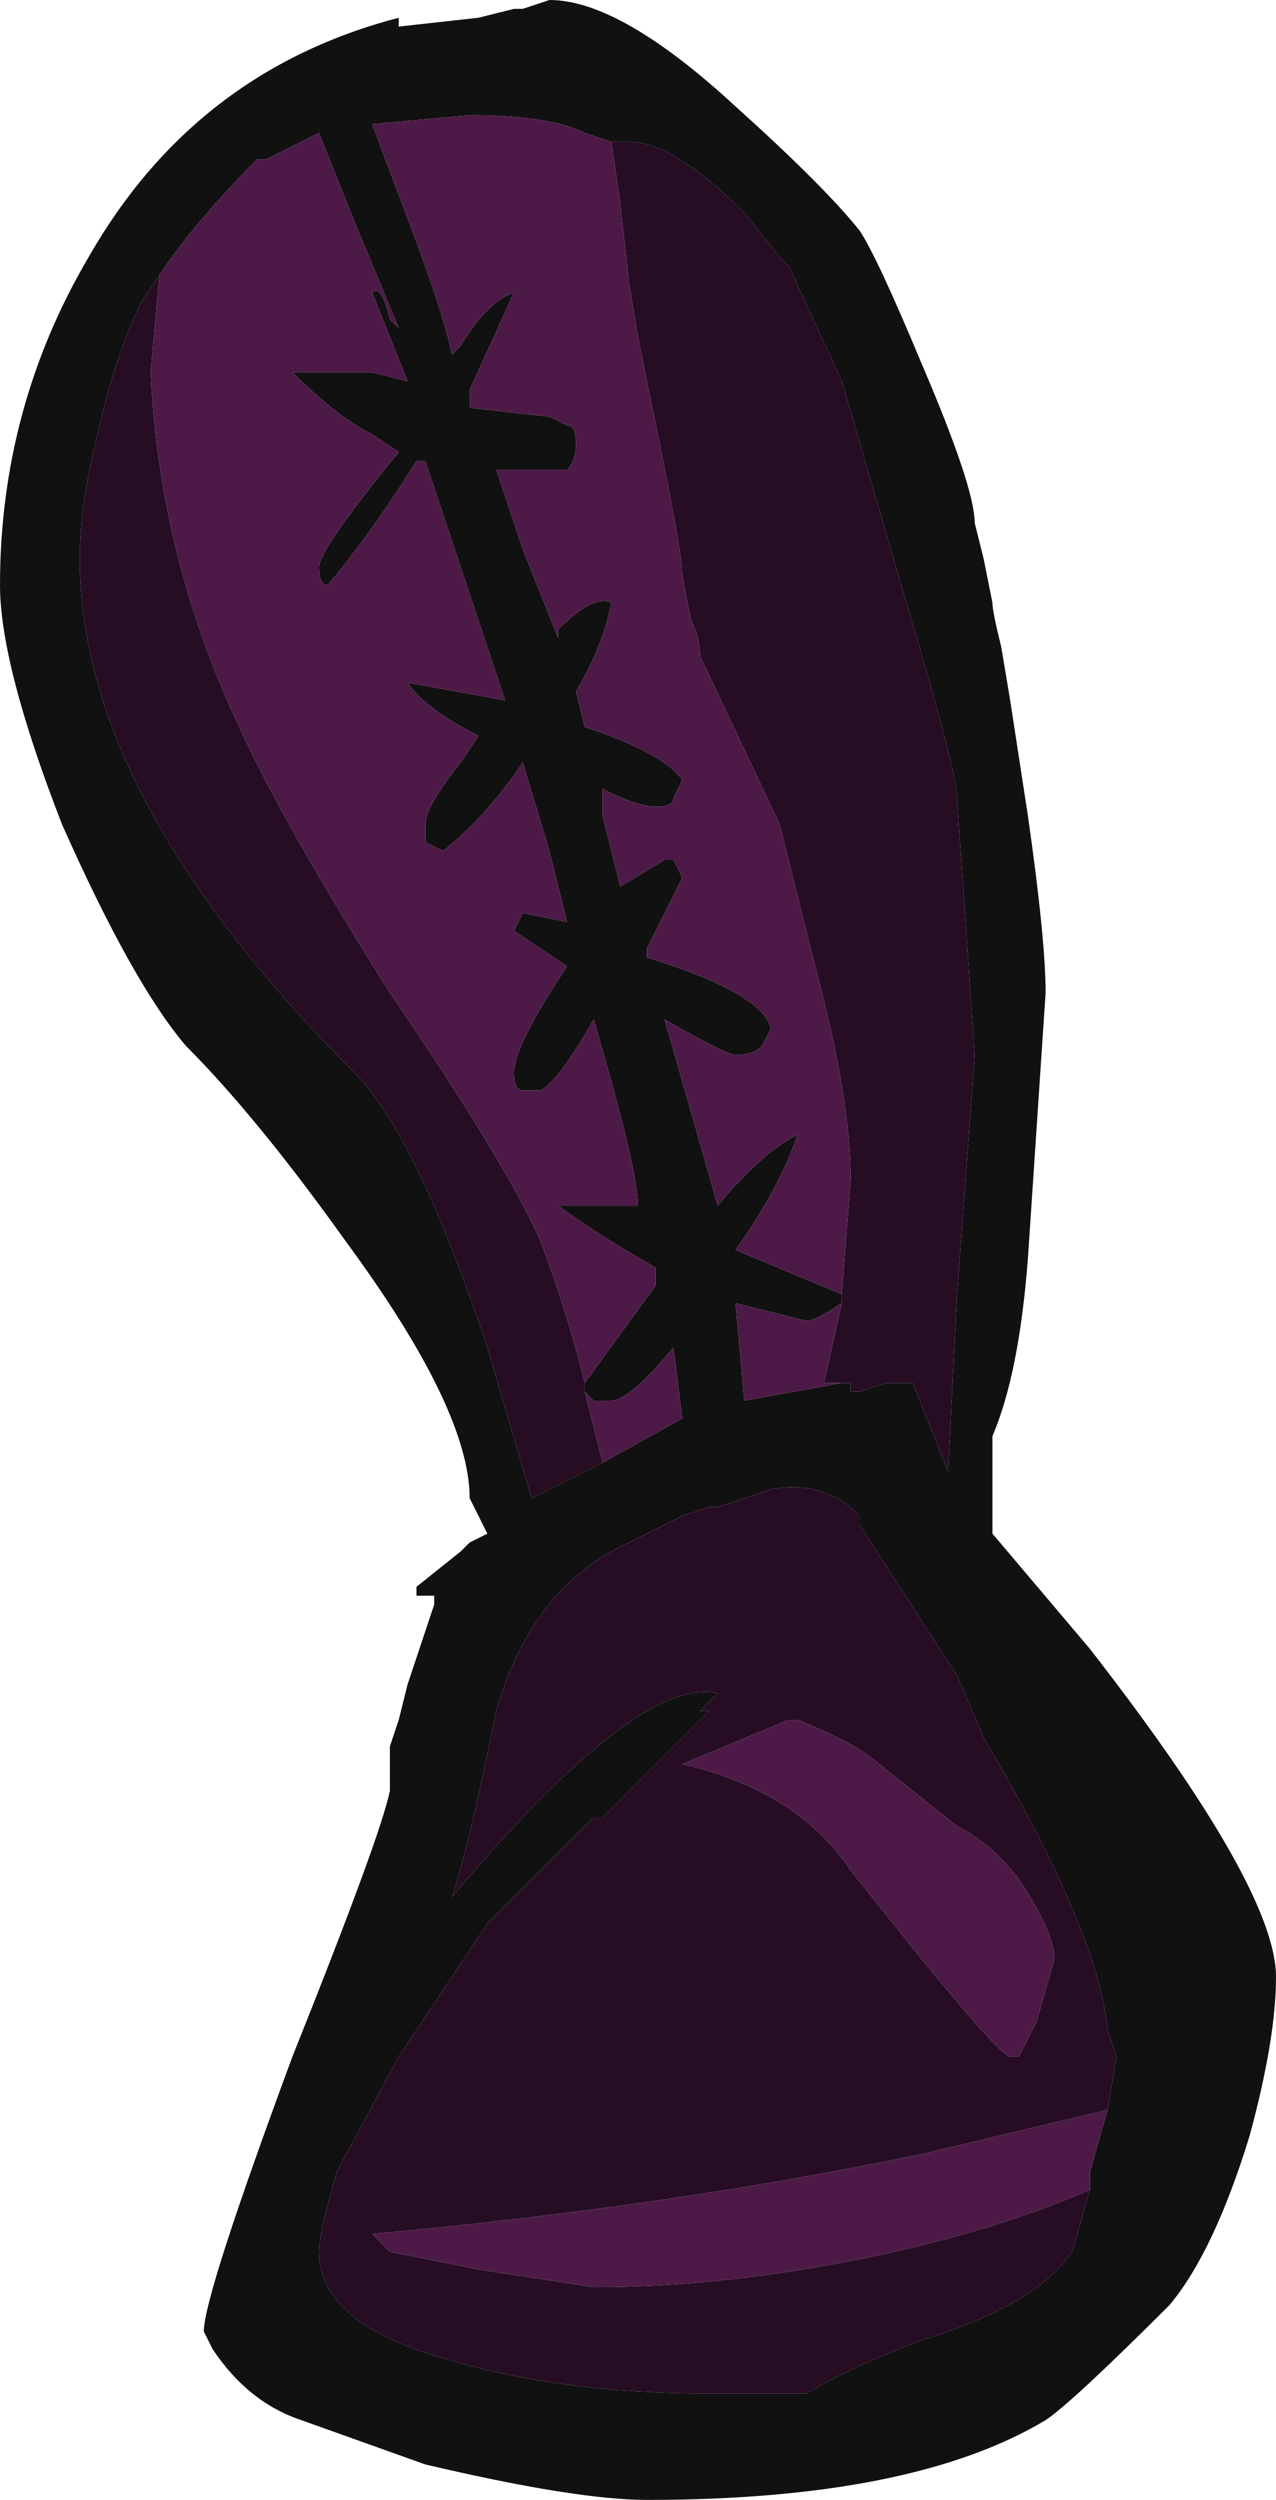 <?xml version="1.0" encoding="UTF-8" standalone="no"?>
<svg xmlns:ffdec="https://www.free-decompiler.com/flash" xmlns:xlink="http://www.w3.org/1999/xlink" ffdec:objectType="shape" height="14.1px" width="7.2px" xmlns="http://www.w3.org/2000/svg">
  <g transform="matrix(1.0, 0.0, 0.0, 1.0, 4.3, 12.25)">
    <path d="M0.45 -4.45 L0.5 -4.45 0.5 -4.4 0.55 -4.4 0.7 -4.45 0.85 -4.45 1.05 -3.95 1.1 -4.95 1.2 -6.3 1.1 -7.75 Q1.1 -7.9 0.8 -8.9 L0.45 -10.1 0.15 -10.75 0.1 -10.8 -0.1 -11.05 Q-0.5 -11.45 -0.75 -11.45 L-0.85 -11.45 -1.0 -11.5 Q-1.2 -11.6 -1.65 -11.6 L-2.2 -11.55 -2.05 -11.15 Q-1.8 -10.5 -1.75 -10.25 L-1.7 -10.3 Q-1.55 -10.55 -1.4 -10.6 L-1.65 -10.05 -1.65 -9.95 -1.2 -9.9 -1.1 -9.85 Q-1.05 -9.85 -1.05 -9.75 -1.05 -9.65 -1.1 -9.6 L-1.5 -9.6 -1.35 -9.15 -1.15 -8.65 -1.15 -8.7 Q-0.95 -8.9 -0.85 -8.85 -0.9 -8.6 -1.05 -8.35 L-1.0 -8.15 Q-0.55 -8.0 -0.45 -7.85 L-0.5 -7.75 Q-0.5 -7.7 -0.6 -7.7 -0.7 -7.7 -0.9 -7.8 L-0.9 -7.65 -0.8 -7.25 -0.55 -7.4 -0.5 -7.4 -0.45 -7.3 -0.65 -6.9 -0.65 -6.85 Q0.0 -6.65 0.05 -6.45 L0.0 -6.35 Q-0.05 -6.3 -0.15 -6.3 -0.2 -6.3 -0.55 -6.5 L-0.25 -5.45 Q0.0 -5.75 0.2 -5.85 0.1 -5.55 -0.15 -5.2 L0.45 -4.95 0.45 -4.9 Q0.3 -4.8 0.25 -4.8 L-0.15 -4.9 -0.1 -4.35 0.45 -4.45 M1.25 -9.1 L1.3 -8.85 Q1.3 -8.8 1.35 -8.6 L1.4 -8.3 1.5 -7.65 Q1.6 -6.95 1.6 -6.65 L1.5 -5.15 Q1.45 -4.5 1.3 -4.15 L1.3 -3.6 1.85 -2.95 Q2.9 -1.6 2.9 -1.1 2.9 -0.75 2.75 -0.2 2.55 0.45 2.3 0.75 1.75 1.3 1.6 1.4 0.85 1.85 -0.65 1.85 -1.05 1.85 -1.9 1.65 L-2.6 1.4 Q-2.9 1.3 -3.1 1.0 L-3.15 0.9 Q-3.15 0.7 -2.65 -0.65 -2.15 -1.9 -2.1 -2.15 L-2.1 -2.4 -2.05 -2.55 -2.0 -2.75 -1.85 -3.2 -1.85 -3.25 -1.95 -3.25 -1.95 -3.3 -1.7 -3.5 -1.65 -3.55 -1.55 -3.6 -1.65 -3.8 Q-1.65 -4.3 -2.35 -5.25 -2.85 -5.95 -3.25 -6.35 -3.55 -6.7 -3.95 -7.6 -4.3 -8.5 -4.3 -8.95 -4.3 -9.95 -3.8 -10.8 -3.2 -11.85 -2.05 -12.15 L-2.05 -12.1 -1.6 -12.15 -1.4 -12.2 -1.35 -12.2 -1.2 -12.25 Q-0.8 -12.25 -0.15 -11.65 0.35 -11.2 0.55 -10.95 0.65 -10.8 0.9 -10.2 1.2 -9.5 1.2 -9.3 L1.25 -9.1 M1.95 -0.35 L2.0 -0.65 1.95 -0.8 Q1.9 -1.35 1.25 -2.45 L1.1 -2.8 0.55 -3.65 0.55 -3.7 0.5 -3.75 Q0.3 -3.9 0.05 -3.85 -0.1 -3.8 -0.25 -3.75 L-0.3 -3.75 -0.45 -3.7 -0.75 -3.55 Q-1.3 -3.3 -1.5 -2.6 -1.65 -1.85 -1.75 -1.55 -0.7 -2.8 -0.25 -2.7 L-0.35 -2.6 -0.3 -2.6 -0.9 -2.0 -0.95 -2.0 -1.55 -1.4 -2.05 -0.65 -2.4 0.0 Q-2.5 0.35 -2.5 0.45 -2.5 0.85 -1.8 1.05 -1.15 1.25 -0.3 1.25 L0.25 1.25 Q0.5 1.1 0.9 0.95 1.55 0.75 1.75 0.45 L1.85 0.1 1.85 0.0 1.95 -0.35 M-1.0 -4.45 L-0.6 -5.0 -0.6 -5.1 Q-0.95 -5.3 -1.15 -5.45 L-0.7 -5.45 Q-0.7 -5.65 -0.95 -6.5 -1.15 -6.15 -1.25 -6.1 L-1.35 -6.1 Q-1.4 -6.1 -1.4 -6.2 -1.4 -6.35 -1.1 -6.8 L-1.4 -7.0 -1.35 -7.1 -1.1 -7.05 -1.2 -7.45 -1.35 -7.95 Q-1.55 -7.65 -1.8 -7.45 L-1.9 -7.5 -1.9 -7.6 Q-1.9 -7.7 -1.7 -7.95 L-1.6 -8.1 Q-1.9 -8.25 -2.0 -8.4 L-1.45 -8.3 -1.9 -9.65 -1.95 -9.65 Q-2.2 -9.25 -2.45 -8.95 -2.5 -8.95 -2.5 -9.05 -2.5 -9.15 -2.05 -9.7 L-2.2 -9.8 Q-2.4 -9.9 -2.65 -10.15 L-2.2 -10.15 -2.0 -10.1 -2.2 -10.6 Q-2.15 -10.65 -2.1 -10.45 L-2.05 -10.4 -2.3 -11.0 -2.5 -11.5 -2.8 -11.35 -2.85 -11.35 Q-3.2 -11.0 -3.4 -10.7 L-3.5 -10.55 Q-3.65 -10.25 -3.75 -9.8 -3.85 -9.4 -3.85 -9.1 -3.85 -7.75 -2.3 -6.2 -1.95 -5.85 -1.55 -4.65 L-1.3 -3.8 -0.9 -4.0 -0.45 -4.25 -0.5 -4.65 Q-0.75 -4.35 -0.85 -4.35 L-0.95 -4.35 -1.0 -4.4 -1.0 -4.45" fill="#111111" fill-rule="evenodd" stroke="none"/>
    <path d="M-0.85 -11.45 L-0.75 -11.45 Q-0.5 -11.45 -0.1 -11.05 L0.1 -10.8 0.15 -10.75 0.45 -10.1 0.8 -8.9 Q1.1 -7.9 1.1 -7.75 L1.2 -6.3 1.1 -4.95 1.05 -3.95 0.85 -4.45 0.7 -4.45 0.55 -4.4 0.5 -4.4 0.5 -4.45 0.45 -4.45 0.35 -4.45 0.45 -4.9 0.45 -4.95 0.5 -5.6 Q0.5 -6.05 0.3 -6.8 L0.1 -7.6 -0.35 -8.55 Q-0.35 -8.65 -0.4 -8.75 L-0.45 -9.0 Q-0.45 -9.15 -0.65 -10.1 L-0.7 -10.35 -0.75 -10.65 -0.8 -11.1 -0.85 -11.45 M1.85 0.1 L1.75 0.45 Q1.55 0.75 0.9 0.95 0.5 1.1 0.25 1.25 L-0.3 1.25 Q-1.15 1.25 -1.8 1.05 -2.5 0.85 -2.5 0.45 -2.5 0.35 -2.4 0.0 L-2.05 -0.65 -1.55 -1.4 -0.95 -2.0 -0.9 -2.0 -0.3 -2.6 -0.35 -2.6 -0.25 -2.7 Q-0.7 -2.8 -1.75 -1.55 -1.65 -1.85 -1.5 -2.6 -1.3 -3.3 -0.75 -3.55 L-0.45 -3.7 -0.3 -3.75 -0.25 -3.75 Q-0.1 -3.8 0.05 -3.85 0.3 -3.9 0.5 -3.75 L0.55 -3.7 0.55 -3.65 1.1 -2.8 1.25 -2.45 Q1.9 -1.35 1.95 -0.8 L2.0 -0.65 1.95 -0.35 0.9 -0.1 Q-0.55 0.2 -2.2 0.35 L-2.1 0.45 -1.6 0.55 -0.95 0.65 Q-0.15 0.65 0.75 0.45 1.4 0.3 1.85 0.1 M0.6 -2.35 Q0.45 -2.45 0.2 -2.55 L0.15 -2.55 -0.45 -2.3 Q0.2 -2.15 0.5 -1.7 L0.9 -1.2 Q1.35 -0.65 1.4 -0.65 L1.45 -0.65 1.55 -0.85 1.65 -1.2 Q1.65 -1.35 1.45 -1.65 1.3 -1.85 1.1 -1.95 L0.6 -2.35 M-3.4 -10.7 L-3.45 -10.15 Q-3.4 -9.1 -2.95 -8.15 -2.7 -7.6 -2.1 -6.65 -1.45 -5.7 -1.25 -5.25 -1.1 -4.85 -1.0 -4.45 L-1.0 -4.4 -0.9 -4.0 -1.3 -3.8 -1.55 -4.65 Q-1.95 -5.85 -2.3 -6.2 -3.85 -7.75 -3.85 -9.1 -3.85 -9.4 -3.75 -9.8 -3.65 -10.25 -3.5 -10.55 L-3.4 -10.7" fill="#260d23" fill-rule="evenodd" stroke="none"/>
    <path d="M-0.85 -11.45 L-0.8 -11.1 -0.75 -10.65 -0.7 -10.35 -0.65 -10.1 Q-0.45 -9.15 -0.45 -9.0 L-0.4 -8.75 Q-0.35 -8.65 -0.35 -8.55 L0.1 -7.6 0.3 -6.8 Q0.5 -6.05 0.5 -5.6 L0.45 -4.95 -0.15 -5.2 Q0.1 -5.55 0.2 -5.85 0.0 -5.75 -0.25 -5.45 L-0.55 -6.5 Q-0.2 -6.3 -0.15 -6.3 -0.05 -6.3 0.0 -6.35 L0.05 -6.45 Q0.0 -6.65 -0.65 -6.85 L-0.65 -6.9 -0.45 -7.3 -0.5 -7.4 -0.55 -7.4 -0.8 -7.25 -0.9 -7.65 -0.9 -7.8 Q-0.7 -7.7 -0.6 -7.7 -0.5 -7.7 -0.5 -7.75 L-0.45 -7.85 Q-0.55 -8.0 -1.0 -8.15 L-1.05 -8.35 Q-0.9 -8.6 -0.85 -8.85 -0.95 -8.9 -1.15 -8.7 L-1.15 -8.65 -1.35 -9.15 -1.5 -9.6 -1.1 -9.6 Q-1.05 -9.65 -1.05 -9.75 -1.05 -9.85 -1.1 -9.85 L-1.2 -9.9 -1.65 -9.95 -1.65 -10.05 -1.4 -10.6 Q-1.55 -10.55 -1.7 -10.3 L-1.75 -10.25 Q-1.8 -10.5 -2.05 -11.15 L-2.2 -11.55 -1.65 -11.6 Q-1.2 -11.6 -1.0 -11.5 L-0.85 -11.45 M0.45 -4.9 L0.35 -4.45 0.45 -4.45 -0.1 -4.35 -0.15 -4.9 0.25 -4.8 Q0.3 -4.8 0.45 -4.9 M1.85 0.1 Q1.4 0.3 0.75 0.45 -0.15 0.65 -0.95 0.65 L-1.6 0.55 -2.1 0.45 -2.2 0.35 Q-0.55 0.2 0.9 -0.1 L1.95 -0.35 1.85 0.0 1.85 0.1 M0.6 -2.35 L1.1 -1.95 Q1.3 -1.85 1.45 -1.65 1.65 -1.35 1.65 -1.2 L1.55 -0.85 1.45 -0.65 1.4 -0.65 Q1.35 -0.65 0.9 -1.2 L0.5 -1.7 Q0.2 -2.15 -0.45 -2.3 L0.15 -2.55 0.2 -2.55 Q0.45 -2.45 0.6 -2.35 M-3.4 -10.7 Q-3.2 -11.0 -2.85 -11.35 L-2.8 -11.35 -2.5 -11.5 -2.3 -11.0 -2.05 -10.4 -2.1 -10.45 Q-2.15 -10.65 -2.2 -10.6 L-2.0 -10.1 -2.2 -10.15 -2.65 -10.15 Q-2.4 -9.9 -2.2 -9.8 L-2.05 -9.7 Q-2.5 -9.15 -2.5 -9.05 -2.5 -8.95 -2.45 -8.95 -2.2 -9.25 -1.95 -9.65 L-1.9 -9.65 -1.45 -8.3 -2.0 -8.4 Q-1.9 -8.25 -1.6 -8.1 L-1.7 -7.95 Q-1.9 -7.7 -1.9 -7.6 L-1.9 -7.5 -1.8 -7.45 Q-1.55 -7.65 -1.35 -7.95 L-1.2 -7.45 -1.1 -7.05 -1.35 -7.1 -1.4 -7.0 -1.1 -6.8 Q-1.4 -6.35 -1.4 -6.2 -1.4 -6.1 -1.35 -6.1 L-1.25 -6.1 Q-1.15 -6.15 -0.95 -6.5 -0.7 -5.65 -0.7 -5.45 L-1.15 -5.45 Q-0.95 -5.3 -0.6 -5.1 L-0.6 -5.0 -1.0 -4.45 Q-1.1 -4.85 -1.25 -5.25 -1.45 -5.7 -2.1 -6.65 -2.7 -7.6 -2.95 -8.15 -3.4 -9.1 -3.45 -10.15 L-3.4 -10.7 M-1.0 -4.4 L-0.95 -4.35 -0.85 -4.35 Q-0.75 -4.35 -0.5 -4.65 L-0.45 -4.25 -0.9 -4.0 -1.0 -4.4" fill="#4d1a47" fill-rule="evenodd" stroke="none"/>
  </g>
</svg>

